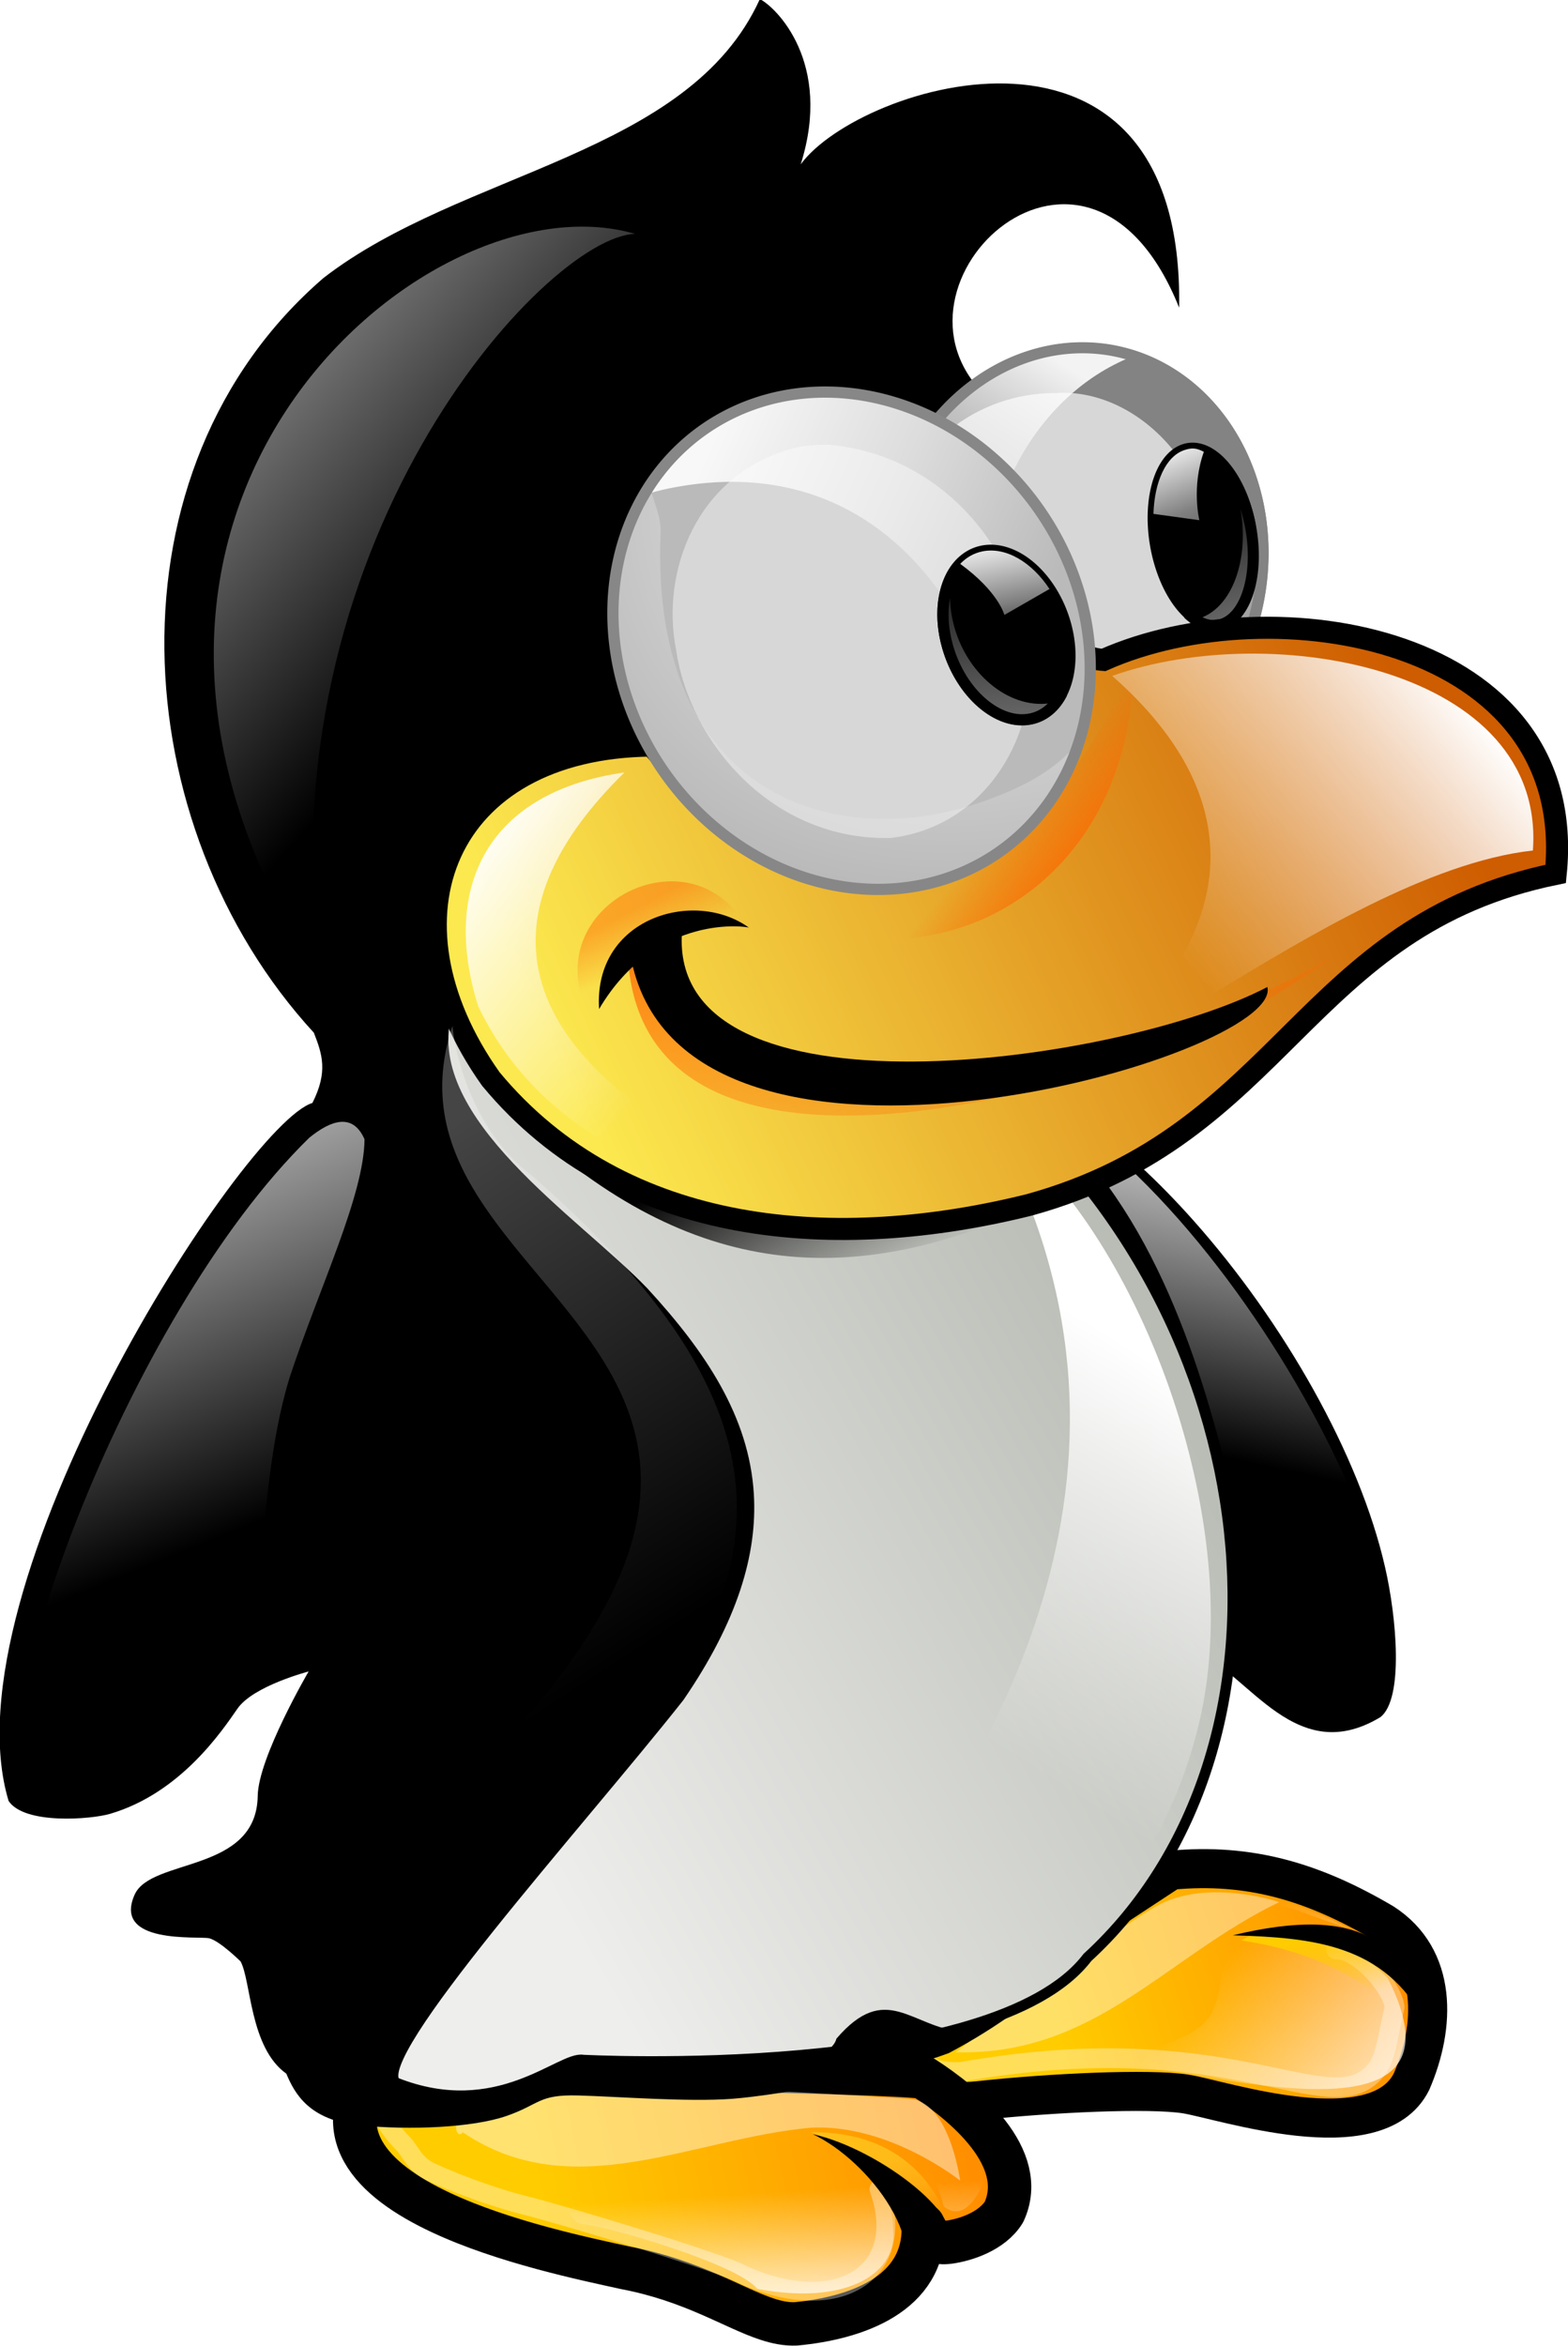 <?xml version="1.0" encoding="UTF-8" standalone="no"?>
<!-- Created with Inkscape (http://www.inkscape.org/) -->

<svg
   xmlns:dc="http://purl.org/dc/elements/1.1/"
   xmlns:cc="http://creativecommons.org/ns#"
   xmlns:rdf="http://www.w3.org/1999/02/22-rdf-syntax-ns#"
   xmlns:svg="http://www.w3.org/2000/svg"
   xmlns="http://www.w3.org/2000/svg"
   xmlns:xlink="http://www.w3.org/1999/xlink"
   xmlns:sodipodi="http://sodipodi.sourceforge.net/DTD/sodipodi-0.dtd"
   xmlns:inkscape="http://www.inkscape.org/namespaces/inkscape"
   width="627.756"
   height="939.076"
   id="svg3372"
   version="1.1"
   inkscape:version="0.47 r22583"
   sodipodi:docname="Tux 0.1 by mdh3ll.svg">
  <title
     id="title3083">Brazilian Tux 0.1</title>
  <defs
     id="defs3374">
    <linearGradient
       inkscape:collect="always"
       id="linearGradient3910">
      <stop
         style="stop-color:#3465a4;stop-opacity:1;"
         offset="0"
         id="stop3912" />
      <stop
         style="stop-color:#3465a4;stop-opacity:0;"
         offset="1"
         id="stop3914" />
    </linearGradient>
    <linearGradient
       inkscape:collect="always"
       id="linearGradient3902">
      <stop
         style="stop-color:#3465a4;stop-opacity:1;"
         offset="0"
         id="stop3904" />
      <stop
         style="stop-color:#3465a4;stop-opacity:0;"
         offset="1"
         id="stop3906" />
    </linearGradient>
    <linearGradient
       inkscape:collect="always"
       id="linearGradient3893">
      <stop
         style="stop-color:#eeeeec;stop-opacity:1"
         offset="0"
         id="stop3895" />
      <stop
         style="stop-color:#729fcf;stop-opacity:0.036"
         offset="1"
         id="stop3897" />
    </linearGradient>
    <linearGradient
       id="linearGradient3856">
      <stop
         style="stop-color:#fce94f;stop-opacity:1"
         offset="0"
         id="stop3858" />
      <stop
         id="stop3864"
         offset="0.5"
         style="stop-color:#f57900;stop-opacity:1" />
      <stop
         style="stop-color:#e16a00;stop-opacity:1;"
         offset="0.75"
         id="stop3866" />
      <stop
         style="stop-color:#834a00;stop-opacity:1"
         offset="1"
         id="stop3860" />
    </linearGradient>
    <linearGradient
       id="linearGradient3833">
      <stop
         style="stop-color:#729fcf;stop-opacity:1"
         offset="0"
         id="stop3835" />
      <stop
         id="stop3888"
         offset="0.178"
         style="stop-color:#81a8d2;stop-opacity:1;" />
      <stop
         id="stop3886"
         offset="0.294"
         style="stop-color:#91b2d6;stop-opacity:1;" />
      <stop
         id="stop3884"
         offset="0.539"
         style="stop-color:#729fcf;stop-opacity:1" />
      <stop
         style="stop-color:#ad7fa8;stop-opacity:1"
         offset="1"
         id="stop3837" />
    </linearGradient>
    <linearGradient
       inkscape:collect="always"
       id="linearGradient3822">
      <stop
         style="stop-color:#eeeeec;stop-opacity:1;"
         offset="0"
         id="stop3824" />
      <stop
         style="stop-color:#eeeeec;stop-opacity:0;"
         offset="1"
         id="stop3826" />
    </linearGradient>
    <linearGradient
       inkscape:collect="always"
       id="linearGradient3810">
      <stop
         style="stop-color:#8ae234;stop-opacity:1"
         offset="0"
         id="stop3812" />
      <stop
         style="stop-color:#4e9a06;stop-opacity:1"
         offset="1"
         id="stop3814" />
    </linearGradient>
    <linearGradient
       inkscape:collect="always"
       id="linearGradient5039">
      <stop
         style="stop-color:#000000;stop-opacity:1;"
         offset="0"
         id="stop5041" />
      <stop
         style="stop-color:#000000;stop-opacity:0;"
         offset="1"
         id="stop5043" />
    </linearGradient>
    <linearGradient
       id="linearGradient4937">
      <stop
         id="stop4939"
         offset="0"
         style="stop-color:#729fcf;stop-opacity:1" />
      <stop
         style="stop-color:#3465a4;stop-opacity:1"
         offset="0.781"
         id="stop4941" />
      <stop
         id="stop4943"
         offset="1"
         style="stop-color:#204a87;stop-opacity:1" />
    </linearGradient>
    <linearGradient
       id="linearGradient4907">
      <stop
         style="stop-color:#729fcf;stop-opacity:1"
         offset="0"
         id="stop4909" />
      <stop
         id="stop4911"
         offset="0.522"
         style="stop-color:#3465a4;stop-opacity:1" />
      <stop
         style="stop-color:#204a87;stop-opacity:1"
         offset="1"
         id="stop4913" />
    </linearGradient>
    <linearGradient
       inkscape:collect="always"
       id="linearGradient4829">
      <stop
         style="stop-color:#babdb6;stop-opacity:1"
         offset="0"
         id="stop4831" />
      <stop
         style="stop-color:#ffffff;stop-opacity:1"
         offset="1"
         id="stop4833" />
    </linearGradient>
    <linearGradient
       id="linearGradient4745"
       inkscape:collect="always">
      <stop
         id="stop4747"
         offset="0"
         style="stop-color:#eeeeec;stop-opacity:1" />
      <stop
         id="stop4749"
         offset="1"
         style="stop-color:#eeeeec;stop-opacity:0;" />
    </linearGradient>
    <linearGradient
       inkscape:collect="always"
       id="linearGradient4679">
      <stop
         style="stop-color:#ffffff;stop-opacity:1"
         offset="0"
         id="stop4681" />
      <stop
         style="stop-color:#eeeeec;stop-opacity:0;"
         offset="1"
         id="stop4683" />
    </linearGradient>
    <linearGradient
       id="linearGradient3669">
      <stop
         style="stop-color:#729fcf;stop-opacity:1"
         offset="0"
         id="stop3671" />
      <stop
         style="stop-color:#204a87;stop-opacity:1"
         offset="1"
         id="stop3673" />
    </linearGradient>
    <linearGradient
       inkscape:collect="always"
       id="linearGradient3758">
      <stop
         style="stop-color:#d3d7cf;stop-opacity:1"
         offset="0"
         id="stop3760" />
      <stop
         style="stop-color:#eeeeec;stop-opacity:1"
         offset="1"
         id="stop3762" />
    </linearGradient>
    <linearGradient
       inkscape:collect="always"
       id="linearGradient3624">
      <stop
         style="stop-color:#fce94f;stop-opacity:1"
         offset="0"
         id="stop3626" />
      <stop
         style="stop-color:#edd400;stop-opacity:1"
         offset="1"
         id="stop3628" />
    </linearGradient>
    <linearGradient
       inkscape:collect="always"
       id="linearGradient3616">
      <stop
         style="stop-color:#204a7a;stop-opacity:1;"
         offset="0"
         id="stop3618" />
      <stop
         style="stop-color:#204a7a;stop-opacity:0;"
         offset="1"
         id="stop3620" />
    </linearGradient>
    <inkscape:perspective
       sodipodi:type="inkscape:persp3d"
       inkscape:vp_x="0 : 32 : 1"
       inkscape:vp_y="0 : 1000 : 0"
       inkscape:vp_z="64 : 32 : 1"
       inkscape:persp3d-origin="32 : 21.333333 : 1"
       id="perspective3380" />
    <inkscape:perspective
       id="perspective3390"
       inkscape:persp3d-origin="0.5 : 0.33333333 : 1"
       inkscape:vp_z="1 : 0.5 : 1"
       inkscape:vp_y="0 : 1000 : 0"
       inkscape:vp_x="0 : 0.5 : 1"
       sodipodi:type="inkscape:persp3d" />
    <linearGradient
       id="linearGradient6703">
      <stop
         id="stop6705"
         offset="0"
         style="stop-color:#729fcf;stop-opacity:1" />
      <stop
         style="stop-color:#3465a4;stop-opacity:1"
         offset="0.558"
         id="stop2838" />
      <stop
         id="stop6707"
         offset="1"
         style="stop-color:#204a87;stop-opacity:1" />
    </linearGradient>
    <linearGradient
       id="linearGradient5048">
      <stop
         style="stop-color:black;stop-opacity:0;"
         offset="0"
         id="stop5050" />
      <stop
         id="stop5056"
         offset="0.5"
         style="stop-color:black;stop-opacity:1;" />
      <stop
         style="stop-color:black;stop-opacity:0;"
         offset="1"
         id="stop5052" />
    </linearGradient>
    <linearGradient
       inkscape:collect="always"
       id="linearGradient5060">
      <stop
         style="stop-color:black;stop-opacity:1;"
         offset="0"
         id="stop5062" />
      <stop
         style="stop-color:black;stop-opacity:0;"
         offset="1"
         id="stop5064" />
    </linearGradient>
    <radialGradient
       inkscape:collect="always"
       xlink:href="#linearGradient5060"
       id="radialGradient6635"
       gradientUnits="userSpaceOnUse"
       gradientTransform="matrix(-2.774,0,0,1.97,112.762,-872.885)"
       cx="605.714"
       cy="486.648"
       fx="605.714"
       fy="486.648"
       r="117.143" />
    <linearGradient
       inkscape:collect="always"
       xlink:href="#linearGradient3616"
       id="linearGradient3622"
       x1="-61.419"
       y1="-5.221"
       x2="-12.946"
       y2="42.864"
       gradientUnits="userSpaceOnUse" />
    <radialGradient
       inkscape:collect="always"
       xlink:href="#linearGradient3624"
       id="radialGradient3630"
       cx="-53.029"
       cy="12.469"
       fx="-53.029"
       fy="12.469"
       r="25.33"
       gradientTransform="matrix(1.367,0.194,-0.144,1.015,21.246,9.898)"
       gradientUnits="userSpaceOnUse" />
    <inkscape:perspective
       id="perspective3264"
       inkscape:persp3d-origin="0.5 : 0.33333333 : 1"
       inkscape:vp_z="1 : 0.5 : 1"
       inkscape:vp_y="0 : 1000 : 0"
       inkscape:vp_x="0 : 0.5 : 1"
       sodipodi:type="inkscape:persp3d" />
    <linearGradient
       inkscape:collect="always"
       xlink:href="#linearGradient3669"
       id="linearGradient3675"
       x1="30.259"
       y1="28.254"
       x2="30.165"
       y2="21.34"
       gradientUnits="userSpaceOnUse" />
    <radialGradient
       inkscape:collect="always"
       xlink:href="#linearGradient6703"
       id="radialGradient3779"
       gradientUnits="userSpaceOnUse"
       gradientTransform="matrix(1.168,2.685,-3.732,1.624,109.63,-44.994)"
       cx="14.577"
       cy="8.128"
       fx="14.577"
       fy="8.128"
       r="23.876" />
    <linearGradient
       inkscape:collect="always"
       xlink:href="#linearGradient3669"
       id="linearGradient3781"
       gradientUnits="userSpaceOnUse"
       x1="30.259"
       y1="28.254"
       x2="30.165"
       y2="21.34"
       gradientTransform="translate(69.977,0)" />
    <linearGradient
       inkscape:collect="always"
       xlink:href="#linearGradient5048"
       id="linearGradient3889"
       gradientUnits="userSpaceOnUse"
       gradientTransform="matrix(2.774,0,0,1.97,-1892.179,-872.885)"
       x1="302.857"
       y1="366.648"
       x2="302.857"
       y2="609.505" />
    <radialGradient
       inkscape:collect="always"
       xlink:href="#linearGradient5060"
       id="radialGradient3891"
       gradientUnits="userSpaceOnUse"
       gradientTransform="matrix(2.774,0,0,1.97,-1891.633,-872.885)"
       cx="605.714"
       cy="486.648"
       fx="605.714"
       fy="486.648"
       r="117.143" />
    <radialGradient
       inkscape:collect="always"
       xlink:href="#linearGradient5060"
       id="radialGradient3893"
       gradientUnits="userSpaceOnUse"
       gradientTransform="matrix(-2.774,0,0,1.97,112.762,-872.885)"
       cx="605.714"
       cy="486.648"
       fx="605.714"
       fy="486.648"
       r="117.143" />
    <linearGradient
       inkscape:collect="always"
       xlink:href="#linearGradient3758"
       id="linearGradient3895"
       gradientUnits="userSpaceOnUse"
       gradientTransform="matrix(0.929,0,0,0.929,219.365,1.171)"
       x1="16.276"
       y1="0.321"
       x2="16.098"
       y2="12.024" />
    <radialGradient
       inkscape:collect="always"
       xlink:href="#linearGradient6703"
       id="radialGradient3901"
       gradientUnits="userSpaceOnUse"
       gradientTransform="matrix(2.659,-0.018,0.013,1.865,202.339,4.42)"
       cx="17.696"
       cy="6.629"
       fx="17.696"
       fy="6.629"
       r="23.876" />
    <linearGradient
       inkscape:collect="always"
       xlink:href="#linearGradient3669"
       id="linearGradient4632"
       gradientUnits="userSpaceOnUse"
       x1="29.571"
       y1="27.379"
       x2="29.614"
       y2="21.15"
       gradientTransform="matrix(0.908,0,0,0.908,220.069,-0.161)" />
    <linearGradient
       inkscape:collect="always"
       xlink:href="#linearGradient4679"
       id="linearGradient4685"
       x1="29.691"
       y1="6.322"
       x2="29.581"
       y2="14.454"
       gradientUnits="userSpaceOnUse"
       gradientTransform="matrix(0.908,0,0,0.908,219.577,-1.125)" />
    <radialGradient
       inkscape:collect="always"
       xlink:href="#linearGradient6703"
       id="radialGradient4785"
       gradientUnits="userSpaceOnUse"
       gradientTransform="matrix(2.928,-0.02,0.014,2.053,48.022,6.674)"
       cx="17.696"
       cy="6.629"
       fx="17.696"
       fy="6.629"
       r="23.876" />
    <linearGradient
       inkscape:collect="always"
       xlink:href="#linearGradient3669"
       id="linearGradient4825"
       gradientUnits="userSpaceOnUse"
       gradientTransform="translate(7.697,9.63)"
       x1="29.446"
       y1="29.379"
       x2="29.614"
       y2="18.65" />
    <linearGradient
       inkscape:collect="always"
       xlink:href="#linearGradient5039"
       id="linearGradient5045"
       x1="-137.412"
       y1="-91.23"
       x2="-78.412"
       y2="-91.23"
       gradientUnits="userSpaceOnUse" />
    <linearGradient
       inkscape:collect="always"
       xlink:href="#linearGradient4829"
       id="linearGradient5149"
       gradientUnits="userSpaceOnUse"
       gradientTransform="matrix(0.986,-6.1863358e-4,-6.1863358e-4,-0.986,1.375,109.34)"
       x1="28.902"
       y1="6.318"
       x2="28.869"
       y2="17.213" />
    <linearGradient
       inkscape:collect="always"
       xlink:href="#linearGradient4745"
       id="linearGradient5151"
       gradientUnits="userSpaceOnUse"
       gradientTransform="matrix(0.986,-6.1863358e-4,-6.1863358e-4,-0.986,1.486,108.187)"
       x1="29.566"
       y1="3.335"
       x2="29.581"
       y2="12.641" />
    <linearGradient
       inkscape:collect="always"
       xlink:href="#linearGradient3669"
       id="linearGradient5155"
       gradientUnits="userSpaceOnUse"
       gradientTransform="matrix(0.986,0,0,0.986,1.592,-107.734)"
       x1="29.446"
       y1="29.379"
       x2="29.614"
       y2="18.65" />
    <radialGradient
       inkscape:collect="always"
       xlink:href="#linearGradient3810"
       id="radialGradient3816"
       cx="78.265"
       cy="-48.661"
       fx="78.265"
       fy="-48.661"
       r="24.713"
       gradientTransform="matrix(-1,-0.018,0.012,-0.653,154.91,-73.689)"
       gradientUnits="userSpaceOnUse" />
    <linearGradient
       inkscape:collect="always"
       xlink:href="#linearGradient3822"
       id="linearGradient3828"
       x1="71.604"
       y1="-47.19"
       x2="72.174"
       y2="-35.701"
       gradientUnits="userSpaceOnUse" />
    <linearGradient
       inkscape:collect="always"
       xlink:href="#linearGradient3822"
       id="linearGradient3831"
       gradientUnits="userSpaceOnUse"
       x1="71.635"
       y1="-46.983"
       x2="72.174"
       y2="-35.701" />
    <linearGradient
       inkscape:collect="always"
       xlink:href="#linearGradient3833"
       id="linearGradient3839"
       x1="71.463"
       y1="-78.342"
       x2="70.494"
       y2="-39.514"
       gradientUnits="userSpaceOnUse" />
    <radialGradient
       inkscape:collect="always"
       xlink:href="#linearGradient3856"
       id="radialGradient3862"
       cx="73.143"
       cy="-55.683"
       fx="73.143"
       fy="-55.683"
       r="9.63"
       gradientUnits="userSpaceOnUse"
       gradientTransform="matrix(-0.393,1.339,-1.716,-0.503,6.231,-185.196)" />
    <linearGradient
       inkscape:collect="always"
       xlink:href="#linearGradient3893"
       id="linearGradient3900"
       x1="60.262"
       y1="-51.861"
       x2="80.891"
       y2="-52.453"
       gradientUnits="userSpaceOnUse" />
    <linearGradient
       inkscape:collect="always"
       xlink:href="#linearGradient3902"
       id="linearGradient3908"
       x1="57.25"
       y1="-51.861"
       x2="63.361"
       y2="-51.268"
       gradientUnits="userSpaceOnUse" />
    <linearGradient
       inkscape:collect="always"
       xlink:href="#linearGradient3910"
       id="linearGradient3916"
       x1="69.122"
       y1="-54.419"
       x2="95.971"
       y2="-54.419"
       gradientUnits="userSpaceOnUse" />
    <linearGradient
       inkscape:collect="always"
       xlink:href="#linearGradient3833"
       id="linearGradient3962"
       gradientUnits="userSpaceOnUse"
       x1="69.996"
       y1="-82.323"
       x2="70.494"
       y2="-39.514" />
    <inkscape:perspective
       id="perspective3429"
       inkscape:persp3d-origin="0.5 : 0.33333333 : 1"
       inkscape:vp_z="1 : 0.5 : 1"
       inkscape:vp_y="0 : 1000 : 0"
       inkscape:vp_x="0 : 0.5 : 1"
       sodipodi:type="inkscape:persp3d" />
    <linearGradient
       inkscape:collect="always"
       id="linearGradient5121">
      <stop
         style="stop-color:#ffffff;stop-opacity:1;"
         offset="0"
         id="stop5123" />
      <stop
         style="stop-color:#ffffff;stop-opacity:0;"
         offset="1"
         id="stop5125" />
    </linearGradient>
    <linearGradient
       inkscape:collect="always"
       id="linearGradient3950">
      <stop
         style="stop-color:#ffcc00;stop-opacity:1;"
         offset="0"
         id="stop3952" />
      <stop
         style="stop-color:#ffcc00;stop-opacity:0;"
         offset="1"
         id="stop3954" />
    </linearGradient>
    <linearGradient
       inkscape:collect="always"
       id="linearGradient3940">
      <stop
         style="stop-color:#ffd42a;stop-opacity:1"
         offset="0"
         id="stop3942" />
      <stop
         style="stop-color:#fce94f;stop-opacity:0;"
         offset="1"
         id="stop3944" />
    </linearGradient>
    <linearGradient
       inkscape:collect="always"
       id="linearGradient4204">
      <stop
         style="stop-color:#ff6600;stop-opacity:1;"
         offset="0"
         id="stop4206" />
      <stop
         style="stop-color:#ff6600;stop-opacity:0;"
         offset="1"
         id="stop4208" />
    </linearGradient>
    <linearGradient
       inkscape:collect="always"
       id="linearGradient4163">
      <stop
         style="stop-color:#ffffff;stop-opacity:1;"
         offset="0"
         id="stop4165" />
      <stop
         style="stop-color:#ffffff;stop-opacity:0;"
         offset="1"
         id="stop4167" />
    </linearGradient>
    <linearGradient
       id="linearGradient10031">
      <stop
         id="stop10033"
         style="stop-color: rgb(255, 255, 255); stop-opacity: 0.902;"
         offset="0" />
      <stop
         id="stop10370"
         style="stop-color: rgb(255, 255, 255); stop-opacity: 0.502;"
         offset="0.5" />
      <stop
         id="stop10035"
         style="stop-color: rgb(255, 255, 255); stop-opacity: 0;"
         offset="1" />
    </linearGradient>
    <linearGradient
       id="linearGradient11532">
      <stop
         id="stop11534"
         style="stop-color: rgb(255, 255, 255); stop-opacity: 0.902;"
         offset="0" />
      <stop
         id="stop11536"
         style="stop-color: rgb(255, 255, 255); stop-opacity: 0.502;"
         offset="0.176" />
      <stop
         id="stop11538"
         style="stop-color: rgb(255, 255, 255); stop-opacity: 0;"
         offset="1" />
    </linearGradient>
    <linearGradient
       id="linearGradient11121">
      <stop
         id="stop11123"
         style="stop-color: rgb(255, 255, 255); stop-opacity: 0.902;"
         offset="0" />
      <stop
         id="stop11125"
         style="stop-color: rgb(255, 255, 255); stop-opacity: 0.502;"
         offset="0.453" />
      <stop
         id="stop11127"
         style="stop-color: rgb(255, 255, 255); stop-opacity: 0;"
         offset="1" />
    </linearGradient>
    <linearGradient
       id="linearGradient3469">
      <stop
         id="stop3471"
         style="stop-color: rgb(255, 255, 255); stop-opacity: 0.902;"
         offset="0" />
      <stop
         id="stop3473"
         style="stop-color: rgb(255, 255, 255); stop-opacity: 0.502;"
         offset="0.5" />
      <stop
         id="stop3475"
         style="stop-color: rgb(255, 255, 255); stop-opacity: 0;"
         offset="1" />
    </linearGradient>
    <filter
       x="-0.169"
       y="-0.125"
       width="1.339"
       height="1.251"
       color-interpolation-filters="sRGB"
       id="filter11182">
      <feGaussianBlur
         id="feGaussianBlur11184"
         stdDeviation="4.032" />
    </filter>
    <linearGradient
       inkscape:collect="always"
       id="linearGradient4027">
      <stop
         style="stop-color:#ffffff;stop-opacity:1;"
         offset="0"
         id="stop4029" />
      <stop
         style="stop-color:#ffffff;stop-opacity:0;"
         offset="1"
         id="stop4031" />
    </linearGradient>
    <linearGradient
       inkscape:collect="always"
       id="linearGradient4257">
      <stop
         style="stop-color:#ff6600;stop-opacity:1;"
         offset="0"
         id="stop4259" />
      <stop
         style="stop-color:#ff6600;stop-opacity:0;"
         offset="1"
         id="stop4261" />
    </linearGradient>
    <linearGradient
       inkscape:collect="always"
       id="linearGradient4239">
      <stop
         style="stop-color:#ff6600;stop-opacity:1;"
         offset="0"
         id="stop4241" />
      <stop
         style="stop-color:#ff6600;stop-opacity:0;"
         offset="1"
         id="stop4243" />
    </linearGradient>
    <linearGradient
       inkscape:collect="always"
       id="linearGradient4171">
      <stop
         style="stop-color:#fce94f;stop-opacity:1"
         offset="0"
         id="stop4173" />
      <stop
         style="stop-color:#ce5c00;stop-opacity:1"
         offset="1"
         id="stop4175" />
    </linearGradient>
    <linearGradient
       id="linearGradient11633">
      <stop
         id="stop11635"
         style="stop-color: rgb(255, 255, 255); stop-opacity: 0.902;"
         offset="0" />
      <stop
         id="stop11637"
         style="stop-color: rgb(255, 255, 255); stop-opacity: 0.502;"
         offset="0.309" />
      <stop
         id="stop11639"
         style="stop-color: rgb(255, 255, 255); stop-opacity: 0;"
         offset="1" />
    </linearGradient>
    <linearGradient
       id="linearGradient11524">
      <stop
         id="stop11526"
         style="stop-color: rgb(255, 255, 255); stop-opacity: 0.902;"
         offset="0" />
      <stop
         id="stop11528"
         style="stop-color: rgb(255, 255, 255); stop-opacity: 0.502;"
         offset="0.232" />
      <stop
         id="stop11530"
         style="stop-color: rgb(255, 255, 255); stop-opacity: 0;"
         offset="1" />
    </linearGradient>
    <linearGradient
       id="linearGradient11360">
      <stop
         id="stop11362"
         style="stop-color: rgb(255, 255, 255); stop-opacity: 0.902;"
         offset="0" />
      <stop
         id="stop11364"
         style="stop-color: rgb(255, 255, 255); stop-opacity: 0.502;"
         offset="0.315" />
      <stop
         id="stop11366"
         style="stop-color: rgb(255, 255, 255); stop-opacity: 0;"
         offset="1" />
    </linearGradient>
    <filter
       x="-0.186"
       y="-0.2"
       width="1.372"
       height="1.4"
       color-interpolation-filters="sRGB"
       id="filter11252">
      <feGaussianBlur
         id="feGaussianBlur11254"
         stdDeviation="5.275" />
    </filter>
    <linearGradient
       id="linearGradient11291">
      <stop
         id="stop11293"
         style="stop-color: rgb(255, 255, 255); stop-opacity: 0.902;"
         offset="0" />
      <stop
         id="stop11295"
         style="stop-color: rgb(255, 255, 255); stop-opacity: 0.502;"
         offset="0.328" />
      <stop
         id="stop11297"
         style="stop-color: rgb(255, 255, 255); stop-opacity: 0;"
         offset="1" />
    </linearGradient>
    <linearGradient
       inkscape:collect="always"
       id="linearGradient4207">
      <stop
         style="stop-color:#ffffff;stop-opacity:1;"
         offset="0"
         id="stop4209" />
      <stop
         style="stop-color:#ffffff;stop-opacity:0;"
         offset="1"
         id="stop4211" />
    </linearGradient>
    <linearGradient
       inkscape:collect="always"
       id="linearGradient4181">
      <stop
         style="stop-color:#ffffff;stop-opacity:1;"
         offset="0"
         id="stop4183" />
      <stop
         style="stop-color:#ffffff;stop-opacity:0;"
         offset="1"
         id="stop4185" />
    </linearGradient>
    <linearGradient
       inkscape:collect="always"
       id="linearGradient4065">
      <stop
         style="stop-color:#ffffff;stop-opacity:1;"
         offset="0"
         id="stop4067" />
      <stop
         style="stop-color:#ffffff;stop-opacity:0;"
         offset="1"
         id="stop4069" />
    </linearGradient>
    <linearGradient
       inkscape:collect="always"
       id="linearGradient4055">
      <stop
         style="stop-color:#ffffff;stop-opacity:1;"
         offset="0"
         id="stop4057" />
      <stop
         style="stop-color:#ffffff;stop-opacity:0;"
         offset="1"
         id="stop4059" />
    </linearGradient>
    <linearGradient
       inkscape:collect="always"
       id="linearGradient4194">
      <stop
         style="stop-color:#000000;stop-opacity:1;"
         offset="0"
         id="stop4196" />
      <stop
         style="stop-color:#000000;stop-opacity:0;"
         offset="1"
         id="stop4198" />
    </linearGradient>
    <linearGradient
       id="linearGradient4914"
       inkscape:collect="always">
      <stop
         id="stop4916"
         offset="0"
         style="stop-color:#babdb6;stop-opacity:1" />
      <stop
         id="stop4918"
         offset="1"
         style="stop-color:#eeeeec;stop-opacity:1" />
    </linearGradient>
    <linearGradient
       inkscape:collect="always"
       id="linearGradient5130">
      <stop
         style="stop-color:#ffffff;stop-opacity:0.755"
         offset="0"
         id="stop5132" />
      <stop
         style="stop-color:#ffffff;stop-opacity:0;"
         offset="1"
         id="stop5134" />
    </linearGradient>
    <linearGradient
       inkscape:collect="always"
       id="linearGradient4217">
      <stop
         style="stop-color:#ffffff;stop-opacity:1;"
         offset="0"
         id="stop4219" />
      <stop
         style="stop-color:#ffffff;stop-opacity:0;"
         offset="1"
         id="stop4221" />
    </linearGradient>
    <linearGradient
       inkscape:collect="always"
       id="linearGradient4189">
      <stop
         style="stop-color:#ffcc00;stop-opacity:1;"
         offset="0"
         id="stop4191" />
      <stop
         style="stop-color:#ff6600;stop-opacity:1"
         offset="1"
         id="stop4193" />
    </linearGradient>
    <linearGradient
       inkscape:collect="always"
       xlink:href="#linearGradient4197"
       id="linearGradient4874"
       gradientUnits="userSpaceOnUse"
       gradientTransform="matrix(0.154,0,0,0.154,-3.663,-7.155)"
       x1="280.947"
       y1="400.983"
       x2="379.417"
       y2="374.576" />
    <linearGradient
       inkscape:collect="always"
       id="linearGradient4197">
      <stop
         style="stop-color:#ffcc00;stop-opacity:1;"
         offset="0"
         id="stop4199" />
      <stop
         style="stop-color:#ff6600;stop-opacity:1"
         offset="1"
         id="stop4201" />
    </linearGradient>
    <linearGradient
       inkscape:collect="always"
       xlink:href="#linearGradient4197"
       id="linearGradient3860"
       gradientUnits="userSpaceOnUse"
       gradientTransform="matrix(1.713,0,0,1.713,-668.49,-1024.036)"
       x1="280.947"
       y1="400.983"
       x2="379.417"
       y2="374.576" />
    <linearGradient
       inkscape:collect="always"
       xlink:href="#linearGradient4189"
       id="linearGradient3862"
       gradientUnits="userSpaceOnUse"
       gradientTransform="matrix(1.629,0,0,1.629,-620.901,-984.252)"
       x1="169.918"
       y1="427.66"
       x2="301.238"
       y2="404.77" />
    <linearGradient
       inkscape:collect="always"
       xlink:href="#linearGradient4217"
       id="linearGradient3864"
       gradientUnits="userSpaceOnUse"
       gradientTransform="matrix(1.629,0,0,1.629,-620.901,-984.252)"
       x1="204.319"
       y1="460.697"
       x2="203.902"
       y2="434.019" />
    <linearGradient
       inkscape:collect="always"
       xlink:href="#linearGradient5130"
       id="linearGradient3866"
       gradientUnits="userSpaceOnUse"
       gradientTransform="matrix(10.53,1.684,-1.684,10.53,-581.632,-950.91)"
       x1="13.238"
       y1="5.205"
       x2="25.662"
       y2="14.017" />
    <linearGradient
       inkscape:collect="always"
       xlink:href="#linearGradient4914"
       id="linearGradient3868"
       gradientUnits="userSpaceOnUse"
       gradientTransform="matrix(1.436,0,0,1.436,-591.75,-940.014)"
       x1="316.349"
       y1="299.436"
       x2="167.919"
       y2="375.959" />
    <linearGradient
       inkscape:collect="always"
       xlink:href="#linearGradient4194"
       id="linearGradient3870"
       gradientUnits="userSpaceOnUse"
       gradientTransform="matrix(11.141,0,0,11.141,-627.686,-944.324)"
       x1="34.87"
       y1="29.576"
       x2="37.603"
       y2="34.495" />
    <linearGradient
       inkscape:collect="always"
       xlink:href="#linearGradient4055"
       id="linearGradient3872"
       gradientUnits="userSpaceOnUse"
       gradientTransform="matrix(1.501,0,0,1.501,-615.055,-933.02)"
       x1="312.496"
       y1="271.293"
       x2="264.803"
       y2="339.147" />
    <linearGradient
       inkscape:collect="always"
       xlink:href="#linearGradient4065"
       id="linearGradient3874"
       gradientUnits="userSpaceOnUse"
       gradientTransform="matrix(1.665,0,0,1.665,-648.737,-986.628)"
       x1="84.178"
       y1="210.553"
       x2="118.135"
       y2="306.101" />
    <linearGradient
       inkscape:collect="always"
       xlink:href="#linearGradient4181"
       id="linearGradient3876"
       gradientUnits="userSpaceOnUse"
       gradientTransform="matrix(1.571,0,0,1.571,-645.954,-955.243)"
       x1="345.377"
       y1="221.186"
       x2="327.076"
       y2="291.654" />
    <linearGradient
       inkscape:collect="always"
       xlink:href="#linearGradient4207"
       id="linearGradient3878"
       gradientUnits="userSpaceOnUse"
       gradientTransform="matrix(1.713,0,0,1.713,-668.49,-1024.036)"
       x1="355.81"
       y1="426.149"
       x2="319.165"
       y2="392.59" />
    <radialGradient
       inkscape:collect="always"
       xlink:href="#linearGradient11291"
       id="radialGradient3880"
       gradientUnits="userSpaceOnUse"
       gradientTransform="matrix(2.644,-0.823,-0.551,-2.932,-749.169,-440.635)"
       cx="232.906"
       cy="51.546"
       fx="232.906"
       fy="51.546"
       r="36.125" />
    <linearGradient
       inkscape:collect="always"
       xlink:href="#linearGradient11360"
       id="linearGradient3882"
       gradientUnits="userSpaceOnUse"
       gradientTransform="matrix(-1.496,0.434,0.313,1.807,151.531,-1087.708)"
       x1="223.031"
       y1="91.016"
       x2="258.875"
       y2="130.016" />
    <linearGradient
       inkscape:collect="always"
       xlink:href="#linearGradient11524"
       id="linearGradient3884"
       gradientUnits="userSpaceOnUse"
       gradientTransform="matrix(-1.496,0.434,0.313,1.807,151.531,-1087.708)"
       x1="204.438"
       y1="154.975"
       x2="204.438"
       y2="109.719" />
    <linearGradient
       inkscape:collect="always"
       xlink:href="#linearGradient11633"
       id="linearGradient3886"
       gradientUnits="userSpaceOnUse"
       gradientTransform="matrix(-1.496,0.434,0.313,1.807,151.531,-1087.708)"
       x1="208.344"
       y1="108.344"
       x2="207.062"
       y2="140.172" />
    <linearGradient
       inkscape:collect="always"
       xlink:href="#linearGradient4171"
       id="linearGradient3888"
       gradientUnits="userSpaceOnUse"
       gradientTransform="matrix(1.922,0.226,-0.272,1.889,-662.959,-1064.927)"
       x1="211.576"
       y1="216.771"
       x2="337.308"
       y2="144.048" />
    <linearGradient
       inkscape:collect="always"
       xlink:href="#linearGradient4239"
       id="linearGradient3890"
       gradientUnits="userSpaceOnUse"
       gradientTransform="matrix(1.941,-0.072,0.031,1.902,-723.97,-1001.105)"
       x1="216.76"
       y1="182.447"
       x2="220.014"
       y2="189.89" />
    <linearGradient
       inkscape:collect="always"
       xlink:href="#linearGradient4257"
       id="linearGradient3892"
       gradientUnits="userSpaceOnUse"
       gradientTransform="matrix(1.922,0.226,-0.272,1.889,-662.959,-1064.927)"
       x1="286.734"
       y1="175.116"
       x2="272.956"
       y2="165.413" />
    <linearGradient
       inkscape:collect="always"
       xlink:href="#linearGradient4027"
       id="linearGradient3894"
       gradientUnits="userSpaceOnUse"
       gradientTransform="matrix(1.921,0.232,-0.279,1.977,-662.461,-1085.876)"
       x1="342.913"
       y1="140.967"
       x2="300.998"
       y2="183.566" />
    <linearGradient
       inkscape:collect="always"
       xlink:href="#linearGradient10031"
       id="linearGradient3896"
       gradientUnits="userSpaceOnUse"
       gradientTransform="matrix(1.823,-0.288,0.372,1.547,-554.807,-885.984)"
       x1="128.406"
       y1="94.969"
       x2="179.781"
       y2="130.469" />
    <radialGradient
       inkscape:collect="always"
       xlink:href="#linearGradient11121"
       id="radialGradient3898"
       gradientUnits="userSpaceOnUse"
       gradientTransform="matrix(-2.29,3.251,-3.347,-1.718,499.531,-952.901)"
       cx="113.134"
       cy="125.417"
       fx="113.134"
       fy="125.417"
       r="35.125" />
    <linearGradient
       inkscape:collect="always"
       xlink:href="#linearGradient11532"
       id="linearGradient3901"
       gradientUnits="userSpaceOnUse"
       gradientTransform="matrix(1.823,-0.288,0.372,1.547,-554.807,-885.984)"
       x1="173.562"
       y1="158.781"
       x2="183.062"
       y2="99.135" />
    <linearGradient
       inkscape:collect="always"
       xlink:href="#linearGradient10031"
       id="linearGradient3903"
       gradientUnits="userSpaceOnUse"
       gradientTransform="matrix(1.823,-0.288,0.372,1.547,-554.807,-885.984)"
       x1="183.188"
       y1="105.875"
       x2="183.188"
       y2="127.13" />
    <linearGradient
       inkscape:collect="always"
       xlink:href="#linearGradient4163"
       id="linearGradient3905"
       gradientUnits="userSpaceOnUse"
       gradientTransform="matrix(1.922,0.226,-0.272,1.889,-660.977,-1068.839)"
       x1="193.284"
       y1="168.276"
       x2="233.074"
       y2="194.003" />
    <linearGradient
       inkscape:collect="always"
       xlink:href="#linearGradient4204"
       id="linearGradient3907"
       gradientUnits="userSpaceOnUse"
       gradientTransform="matrix(11.141,0,0,11.141,-627.686,-944.324)"
       x1="32.865"
       y1="21.733"
       x2="35.467"
       y2="34.467" />
    <linearGradient
       inkscape:collect="always"
       xlink:href="#linearGradient3940"
       id="linearGradient3909"
       gradientUnits="userSpaceOnUse"
       gradientTransform="matrix(11.461,0,0,11.461,-604.649,-963.855)"
       x1="32.16"
       y1="59.05"
       x2="32.448"
       y2="60.779" />
    <linearGradient
       inkscape:collect="always"
       xlink:href="#linearGradient3950"
       id="linearGradient3911"
       gradientUnits="userSpaceOnUse"
       gradientTransform="matrix(12.048,0,0,12.048,-651.406,-1002.835)"
       x1="46.409"
       y1="54.17"
       x2="46.723"
       y2="55.846" />
    <linearGradient
       inkscape:collect="always"
       xlink:href="#linearGradient5121"
       id="linearGradient3913"
       gradientUnits="userSpaceOnUse"
       gradientTransform="matrix(10.663,0,0,10.663,-599.638,-917.199)"
       x1="22.879"
       y1="29.247"
       x2="30.695"
       y2="42.575" />
  </defs>
  <sodipodi:namedview
     id="base"
     pagecolor="#ffffff"
     bordercolor="#666666"
     borderopacity="1.0"
     inkscape:pageopacity="0.0"
     inkscape:pageshadow="2"
     inkscape:zoom="0.49303765"
     inkscape:cx="313.87793"
     inkscape:cy="469.53818"
     inkscape:current-layer="g3812"
     showgrid="false"
     inkscape:document-units="px"
     inkscape:grid-bbox="true"
     inkscape:snap-global="false"
     inkscape:window-width="1024"
     inkscape:window-height="701"
     inkscape:window-x="0"
     inkscape:window-y="25"
     inkscape:window-maximized="1"
     showguides="true"
     inkscape:guide-bbox="true"
     inkscape:snap-bbox="false">
    <inkscape:grid
       type="xygrid"
       id="grid3425"
       empspacing="5"
       visible="true"
       enabled="true"
       snapvisiblegridlinesonly="true" />
  </sodipodi:namedview>
  <g
     id="layer1"
     inkscape:label="Layer 1"
     inkscape:groupmode="layer"
     style="display:inline"
     transform="translate(870.191,1316.312)">
    <g
       id="g3812"
       transform="matrix(1.312,-0.058,0.058,1.312,-188.082,-90.53)">
      <path
         style="fill:url(#linearGradient3860);fill-opacity:1;stroke:#000000;stroke-width:11.909;stroke-linecap:round;stroke-linejoin:round;stroke-miterlimit:4;stroke-opacity:1;stroke-dasharray:none"
         d="m -234.221,-317.788 c 0,0 3.634,16.715 26.163,15.262 22.529,-1.453 52.326,-1.453 63.227,0.726 10.901,2.18 57.413,20.349 69.041,-0.726 8.074,-16.644 9.628,-37.257 -6.541,-48.692 -20.375,-13.237 -39.636,-20.151 -63.954,-18.896 l -87.936,52.326 z"
         id="path2890"
         sodipodi:nodetypes="csscccc" />
      <path
         sodipodi:nodetypes="ccsc"
         style="opacity:0.399;fill:#ffffff;stroke:none"
         d="m -214.315,-317.578 c 42.651,2.932 65.294,-26.281 100.648,-41.378 0,0 -21.435,-8.384 -37.288,-0.508 -15.523,7.712 -62.948,41.886 -63.36,41.886 z"
         id="path5025" />
      <path
         sodipodi:nodetypes="ccscc"
         id="path4106"
         d="m -222.082,-313.6 c 0,0 2.002,2.092 9.245,2.092 84.077,-11.214 111.088,20.976 126.074,5.386 3.419,-3.557 4.12,-9.693 6.822,-19.307 -0.579,-6.585 -10.446,-18.348 -17.031,-18.348"
         style="opacity:0.35;fill:none;stroke:#ffffff;stroke-width:6.024;stroke-linecap:round;stroke-linejoin:round;stroke-miterlimit:4;stroke-opacity:1;stroke-dasharray:none" />
      <path
         style="fill:url(#linearGradient3862);fill-opacity:1;stroke:#000000;stroke-width:13.232;stroke-linecap:round;stroke-linejoin:round;stroke-miterlimit:4;stroke-opacity:1;stroke-dasharray:none"
         d="m -390.294,-322.064 c -17.38,20.317 -3.584,35.52 17.121,46.358 18.878,9.881 43.501,16.133 55.473,19.323 20.252,4.796 32.287,13.701 42.44,17.53 3.018,1.138 5.87,1.828 8.721,1.828 18.022,-0.904 39.91,-7.121 40.099,-28.346 0,0 0,6.222 7.605,5.531 4.979,-0.453 13.217,-2.683 17.149,-8.437 8.398,-16.245 -10.659,-33.562 -22.68,-42.033 -3.457,-2.074 -166.62,-11.753 -165.929,-11.753 z"
         id="path2882"
         sodipodi:nodetypes="cscsccsccc" />
      <path
         sodipodi:nodetypes="cccssc"
         id="path5109"
         d="m -365.448,-299.867 c 32.456,24.154 69.56,4.943 106.325,3.297 23.902,0 44.508,18.133 44.508,18.133 0,0 -2.113,-24.299 -14.218,-25.551 -11.951,-1.236 -123.427,-14.012 -132.493,-6.594 -9.066,7.418 -5.77,13.188 -4.121,10.715 z"
         style="opacity:0.437;fill:#ffffff;stroke:none" />
      <path
         style="fill:url(#linearGradient3864);fill-opacity:1;stroke:none"
         d="m -223.332,-306.536 c 8.721,6.867 19.662,16.37 14.981,30.675 -3.906,6.858 -7.864,8.342 -11.656,5.062 -2.203,-16.09 -24.031,-30.994 -38.554,-30.846 -4.897,2.131 -2.494,5.558 1.419,6.581 17.493,6.766 21.7,19.142 21.499,31.846 -0.199,12.356 -15.479,21.318 -42.232,14.995 -5.547,-7.879 -46.072,-21.503 -52.047,-21.962 -5.975,-0.46 -8.463,-17.33 -4.327,-18.249 4.137,-0.919 16.087,-1.379 19.305,-3.677 3.218,-2.298 5.056,-9.193 15.628,-7.814 10.572,1.379 27.578,-7.354 30.796,-7.814 3.218,-0.459 46.566,1.665 45.188,1.205 l -6e-4,-2.9e-4 z"
         id="path4215"
         sodipodi:nodetypes="cccccscssssscc" />
      <path
         style="fill:#000000;stroke:none"
         d="m -194.082,-616.676 c 20.566,5.39 43.415,24.34 63.552,49.124 25.895,31.872 47.306,73.392 53.612,108.133 2.8,15.247 3.962,40.221 -3.46,45.507 -11.437,6.222 -20.327,4.303 -28.037,-0.516 -9.321,-5.827 -16.918,-15.894 -25.205,-20.943 -2.948,-4.213 -13.81,-10.904 -21.49,-10.84 -7.68,0.074 -16.054,-0.45 -19.463,-2.7 -3.409,-2.25 -83.153,-177.302 -19.508,-167.763 z"
         id="path4073"
         sodipodi:nodetypes="csccscssc" />
      <path
         sodipodi:nodetypes="cssscc"
         id="path4102"
         d="m -390.857,-309.577 c 0,0 0.827,5.471 7.092,12.362 2.217,2.439 3.046,6.414 8.174,9.066 9.358,4.841 21.298,9.38 27.559,11.221 11.794,3.468 60.654,20.614 66.292,24.373 27.986,14.048 50.261,1.581 42.294,-24.416"
         style="opacity:0.35;fill:none;stroke:#ffffff;stroke-width:5.731;stroke-linecap:round;stroke-linejoin:round;stroke-miterlimit:4;stroke-opacity:1;stroke-dasharray:none" />
      <path
         style="fill:#000000;stroke:none"
         d="m -181.973,-796.49 c 0,0 11.364,-16.32 -0.84,-25.126 -33.769,-35.603 35.402,-94.93 60.118,-24.217 5.965,-98.921 -94.311,-72.508 -113.325,-48.737 11.2,-30.649 -5.509,-48.288 -10.216,-50.874 -23.748,46.714 -92.978,48.235 -136.631,79.031 -70.046,55.214 -68.179,164.218 -13.114,229.719 2.254,6.612 3.848,12.061 -1.386,21.368 -21.348,5.539 -118.621,142.71 -101.921,208.466 4.52,7.485 24.88,6.729 30.737,5.284 21.696,-5.354 35.1,-23.618 40.228,-30.338 5.128,-6.719 22.149,-10.338 22.149,-10.338 0,0 -16.481,25.509 -17.176,37.196 -1.401,23.551 -33.308,17.404 -38.814,28.421 -7.497,14.999 18.925,13.408 22.09,14.289 3.164,0.88 9.273,7.472 9.273,7.472 2.961,6.009 1.594,26.352 12.424,34.798 2.26,6.164 6.328,14.53 21.697,16.732 15.369,2.202 34.353,2.202 44.75,-0.882 10.396,-3.082 9.944,-6.164 22.149,-5.284 12.204,0.88 33.449,3.523 47.01,3.082 13.56,-0.441 47.462,-4.843 66.447,-11.008 121.187,-57.395 119.118,-222.867 21.697,-311.737 8.053,-6.241 15.872,-15.471 17.177,-34.344 l -4.52,-132.973 z"
         id="path2818"
         sodipodi:nodetypes="cccccccccsscsssccsssscccc" />
      <path
         sodipodi:nodetypes="ccc"
         id="path4087"
         d="m -393.127,-653.052 c -85.012,-144.168 42.048,-244.383 105.723,-222.577 -27.212,-0.449 -118.354,89.869 -105.723,222.577 z"
         style="fill:url(#linearGradient3866);fill-opacity:1;stroke:none" />
      <path
         style="fill:url(#linearGradient3868);fill-opacity:1;stroke:#000000;stroke-width:3.199;stroke-miterlimit:4;stroke-opacity:1;stroke-dasharray:none"
         d="m -336.689,-660.209 c 0,0 -13.869,6.439 -18.866,20.107 -9.113,32.066 36.568,64.155 56.504,86.811 16.827,19.993 28.889,40.022 29.259,63.017 0.289,17.985 -6.574,37.784 -23.903,60.799 -32.457,37.55 -99.589,105.269 -91.549,113.587 30.593,13.777 50.601,-5.892 57.43,-4.351 0,0 124.522,12.097 154.978,-24.45 71.578,-60.065 65.316,-191.911 -19.492,-268.011 20.442,-17.193 23.132,-39.744 21.928,-43.856 l -166.289,-3.655 z"
         id="path2872"
         sodipodi:nodetypes="cccsccccccc" />
      <path
         style="fill:#000000;stroke:none"
         d="m -272.703,-315.234 c 0,0 20.032,-0.706 22.352,-8.116 15.889,-16.927 22.798,-2.525 38.427,-0.338 -16.854,14.016 -39.073,13.304 -60.779,8.454 l 0,5.9e-4 z"
         id="path2894"
         sodipodi:nodetypes="ccccc" />
      <path
         sodipodi:nodetypes="cccc"
         id="path4192"
         d="m -317.758,-591.792 c 50.181,41.315 99.812,36.831 154.66,10.351 l -10.351,-16.44 c 7.497,1.874 -60.068,46.177 -144.308,6.089 z"
         style="fill:url(#linearGradient3870);fill-opacity:1;stroke:none" />
      <path
         style="fill:url(#linearGradient3872);fill-opacity:1;stroke:none"
         d="m -191.236,-600.512 c 40.797,29.756 73.785,121.825 55.616,185.774 -13.034,45.876 -47.146,81.32 -87.489,88.158 -14.251,-2.695 -12.597,-15.868 -23.025,-10.032 -11.773,6.588 -22.057,14.509 -23.507,12.562 -2.015,0.074 -2.972,-0.658 -2.325,-2.473 0.83,-2.329 4.299,-6.458 11.56,-13.046 5.765,-4.875 12.835,-11.442 20.399,-19.796 41.873,-46.25 100.967,-136.755 48.771,-241.147 z"
         id="path4053"
         sodipodi:nodetypes="cscscscsc" />
      <path
         style="fill:url(#linearGradient3874);fill-opacity:1;stroke:none"
         d="m -493.305,-402.606 c 11.033,13.291 39.018,1.224 50.534,-11.227 27.285,-34.519 20.889,-78.904 34.693,-117.985 10.25,-27.097 25.189,-54.583 26.092,-71.737 -3.177,-8.248 -9.884,-6.339 -16.787,-1.232 -58.552,52.305 -111.702,180.449 -94.531,202.181 z"
         id="path4063"
         sodipodi:nodetypes="cccccc" />
      <path
         style="fill:url(#linearGradient3876);fill-opacity:1;stroke:none"
         d="m -191.812,-614.713 c 69.382,26.005 141.007,180.246 106.982,196.682 -5.042,3.908 -12.079,4.141 -20.236,-2.778 -19.65,-6.854 -7.997,-145.506 -86.746,-193.903 z"
         id="path4179"
         sodipodi:nodetypes="cccc" />
      <path
         style="fill:url(#linearGradient3878);fill-opacity:1;stroke:none"
         d="m -129.036,-361.389 c 16.185,0.432 25.146,5.169 36.416,11.395 -11.584,-3.788 -23.39,-11.135 -28.012,-7.513 -3.737,10.166 22.936,4.353 38.961,23.14 24.802,54.488 -55.649,25.907 -85.35,22.017 36.372,-10.507 32.326,-6.769 37.985,-49.04 z"
         id="path4205"
         sodipodi:nodetypes="cccccc" />
      <path
         d="m -216.024,-752.373 a 57.825,66.35 13.993 0 0 114.605,-33.255 57.825,66.35 13.993 1 0 -114.605,33.255 z"
         id="path9130"
         style="color:#000000;fill:#838383;fill-opacity:1;stroke:#838383;stroke-width:3.371;stroke-linecap:round;stroke-linejoin:round;stroke-miterlimit:4;stroke-opacity:1;stroke-dasharray:none;stroke-dashoffset:0;marker:none;visibility:visible;display:inline;overflow:visible" />
      <path
         d="m -209.87,-733.59 c 14.523,8.335 36.21,10.254 59.208,3.58 20.965,-6.083 38.614,-17.996 49.434,-31.843 -4.065,26.382 -21.963,49.496 -46.421,56.593 -25.504,7.401 -50.351,-4.863 -62.222,-28.331 z"
         id="path9130-6"
         style="color:#000000;fill:url(#radialGradient3880);fill-opacity:1;stroke:none;stroke-width:2;marker:none;visibility:visible;display:inline;overflow:visible" />
      <path
         d="M 230.562,89.156 C 209.831,88.74 191.201,112.312 200.594,132 c 9.83,23.329 46.584,26.902 60.656,5.781 9.875,-13.04 6.235,-33.713 -7.875,-42.25 -6.642,-4.6 -14.804,-6.737 -22.812,-6.375 z"
         transform="matrix(-1.467,0.007,-0.033,1.593,179.5,-966.833)"
         id="path9130-97"
         style="color:#000000;fill:#d7d7d7;fill-opacity:1;stroke:#838383;stroke-width:2.117;stroke-linecap:round;stroke-linejoin:round;stroke-miterlimit:4;stroke-opacity:1;stroke-dasharray:none;stroke-dashoffset:0;marker:none;visibility:visible;display:inline;overflow:visible;filter:url(#filter11252)" />
      <path
         d="m -132.716,-771.486 a 27.226,14.743 82.828 0 0 28.566,-8.289 27.226,14.743 82.828 1 0 -28.566,8.289 z"
         id="path9255"
         style="color:#000000;fill:#000000;stroke:#000000;stroke-width:3.37;stroke-linecap:round;stroke-linejoin:round;stroke-miterlimit:4;stroke-opacity:1;stroke-dasharray:none;stroke-dashoffset:0;marker:none;visibility:visible;display:inline;overflow:visible" />
      <path
         d="m -169.753,-832.782 c 11.316,-3.284 22.476,-2.638 32.452,1.082 -32.519,10.954 -53.404,49.169 -46.881,86.801 3.072,17.722 11.692,32.199 23.391,41.734 -26.586,0.9 -49.984,-18.928 -55.235,-49.221 -6.103,-35.207 14.625,-71.213 46.273,-80.396 z"
         id="path9130-5"
         style="color:#000000;fill:url(#linearGradient3882);fill-opacity:1;stroke:none;stroke-width:2;marker:none;visibility:visible;display:inline;overflow:visible" />
      <path
         d="m -216.024,-752.373 a 57.825,66.35 13.993 0 0 114.604,-33.255 57.825,66.35 13.993 1 0 -114.604,33.255 z"
         id="path9130-2"
         style="color:#000000;fill:none;stroke:#838383;stroke-width:3.371;stroke-linecap:round;stroke-linejoin:round;stroke-miterlimit:4;stroke-opacity:1;stroke-dasharray:none;stroke-dashoffset:0;marker:none;visibility:visible;display:inline;overflow:visible" />
      <path
         d="m -114.577,-800.331 c 4.757,3.626 8.809,11.154 10.442,20.578 2.562,14.777 -1.789,28.576 -9.677,30.865 -3.401,0.987 -6.908,-0.318 -10.005,-3.325 0.941,-0.025 1.886,-0.132 2.827,-0.405 9.451,-2.743 14.966,-17.356 12.316,-32.639 -1.033,-5.955 -3.141,-11.133 -5.903,-15.074 z"
         id="path9255-4"
         style="color:#000000;fill:url(#linearGradient3884);fill-opacity:1;stroke:#000000;stroke-width:3.371;stroke-linecap:round;stroke-linejoin:round;stroke-miterlimit:4;stroke-opacity:1;stroke-dasharray:none;stroke-dashoffset:0;marker:none;visibility:visible;display:inline;overflow:visible" />
      <path
         d="m -123.083,-802.371 c 2.339,-0.679 3.703,-0.544 5.975,0.757 -4.314,10.626 -2.292,20.774 -2.292,20.774 l -13.898,-2.551 c 0.735,-9.681 4.527,-17.329 10.215,-18.98 z"
         id="path11587"
         style="fill:url(#linearGradient3886);fill-opacity:1;stroke:none" />
      <path
         style="fill:url(#linearGradient3888);fill-opacity:1;stroke:#000000;stroke-width:6.726;stroke-linecap:butt;stroke-linejoin:miter;stroke-miterlimit:4;stroke-opacity:1;stroke-dasharray:none"
         d="m -161.362,-747.095 c 0,0 1.532,6.414 10.893,7.515 52.444,-20.612 145.435,-1.054 134.838,71.237 -77.857,12.373 -86.127,75.706 -164.799,93.709 -58.432,11.813 -123.923,5.112 -162.275,-45.587 -32.686,-50.609 -9.421,-101.606 53.496,-99.371 0,0 28.791,38.544 43.496,35.593 14.705,-2.951 50.537,-10.132 55.42,-27.498 4.883,-17.366 6.086,-36.724 13.771,-40.5 7.684,-3.776 17.39,5.944 15.16,4.902 z"
         id="path2864"
         sodipodi:nodetypes="ccccccsssc" />
      <path
         style="opacity:0.451;fill:url(#linearGradient3890);fill-opacity:1;stroke:none"
         d="m -309.359,-633.123 c -21.689,-35.667 26.432,-60.661 44.577,-33.225 0,0 -31.039,-6.903 -44.577,33.225 z"
         id="path4235"
         sodipodi:nodetypes="ccc" />
      <path
         style="fill:url(#linearGradient3892);fill-opacity:1;stroke:none"
         d="m -296.016,-711.011 c 46.588,85.092 146.723,62.32 154.218,-22.155 -13.661,11.949 -57.305,122.791 -154.218,22.155 z"
         id="path4247"
         sodipodi:nodetypes="ccc" />
      <path
         style="fill:url(#linearGradient3894);fill-opacity:1;stroke:none"
         d="m -148.04,-734.605 c 49.752,-15.161 132.243,3.726 125.772,58.83 -31.747,2.105 -70.652,23.695 -98.269,38.733 -11.271,6.8 -32.794,13.178 -32.794,13.178 0,0 70.244,-48.229 5.291,-110.741 z"
         id="path4025"
         sodipodi:nodetypes="ccccc" />
      <path
         d="m -156.812,-759.718 a 78.563,69.765 57.643 0 1 -140.173,22.147 78.563,69.765 57.643 1 1 140.173,-22.147 z"
         id="path9132"
         style="color:#000000;fill:#bababa;fill-opacity:1;stroke:none;stroke-width:1.969;marker:none;visibility:visible;display:inline;overflow:visible" />
      <path
         d="m 210.286,587.804 c -16.572,1.288 -26.663,18.248 -27.75,33.5 -2.085,17.827 6.525,39.672 25.625,43.625 16.196,1.482 28.45,-14.644 30.344,-29.5 3.554,-17.925 -3.761,-40.379 -22.25,-46.938 -1.943,-0.506 -3.955,-0.812 -5.969,-0.688 z"
         id="path9132-5"
         style="color:#000000;fill:#d7d7d7;fill-opacity:1;stroke:none;stroke-width:1.969;marker:none;visibility:visible;display:inline;overflow:visible;filter:url(#filter11182)"
         transform="matrix(1.823,-0.288,0.372,1.547,-844.38,-1656.928)" />
      <path
         d="m -245.003,-823.986 c -19.594,3.096 -33.97,12.068 -43.335,28.009 2.513,-0.679 5.111,-1.259 7.756,-1.677 53.721,-8.488 85.968,27.266 97,73.102 3.48,14.461 3.314,28.585 0.029,41.393 22.81,-15.291 34.322,-45.095 26.743,-76.583 -10.014,-41.607 -49.485,-70.36 -88.193,-64.244 z"
         id="path9132-2"
         style="color:#000000;fill:url(#linearGradient3896);fill-opacity:1;stroke:none;stroke-width:2;marker:none;visibility:visible;display:inline;overflow:visible" />
      <path
         sodipodi:nodetypes="csscssc"
         d="m -286.212,-798.659 c -11.682,16.188 -16.301,38.16 -10.788,61.066 10.014,41.607 49.554,70.399 88.261,64.284 24.077,-3.804 42.176,-20.2 50.009,-42.073 -8.208,9.325 -19.115,13.922 -31.03,17.497 -44.132,13.245 -100.919,-5.718 -93.876,-86.629 0.423,-4.87 -1.948,-9.49 -2.577,-14.145 z"
         id="path9132-7"
         style="color:#000000;fill:url(#radialGradient3898);fill-opacity:1;stroke:none;stroke-width:1.969;marker:none;visibility:visible;display:inline;overflow:visible" />
      <path
         d="m -161.641,-751.292 a 26.654,18.161 72.477 0 1 -36.091,5.702 26.654,18.161 72.477 1 1 36.091,-5.702 z"
         id="path9257"
         style="color:#000000;fill:#000000;stroke:#000000;stroke-width:3.422;stroke-linecap:round;stroke-linejoin:round;stroke-miterlimit:4;stroke-opacity:1;stroke-dasharray:none;stroke-dashoffset:0;marker:none;visibility:visible;display:inline;overflow:visible" />
      <path
         d="m -156.812,-759.718 a 78.563,69.765 57.643 0 1 -140.173,22.147 78.563,69.765 57.643 1 1 140.173,-22.147 z"
         id="path9132-9"
         style="color:#000000;fill:none;stroke:#878787;stroke-width:3.422;stroke-opacity:1;marker:none;visibility:visible;display:inline;overflow:visible" />
      <path
         d="m -191.881,-771.563 c -5.917,4.774 -8.53,14.922 -5.872,25.967 3.435,14.272 14.316,24.584 24.282,23.009 4.134,-0.653 7.466,-3.274 9.703,-7.103 -0.914,0.319 -1.843,0.592 -2.835,0.749 -11.515,1.819 -23.662,-8.393 -27.132,-22.81 -1.778,-7.386 -0.941,-14.442 1.854,-19.812 z"
         id="path9257-8"
         style="color:#000000;fill:url(#linearGradient3901);fill-opacity:1;stroke:#000000;stroke-width:3.422;stroke-linecap:round;stroke-linejoin:round;stroke-miterlimit:4;stroke-opacity:1;stroke-dasharray:none;stroke-dashoffset:0;marker:none;visibility:visible;display:inline;overflow:visible" />
      <path
         d="m -185.909,-774.262 c -2.666,0.421 -4.984,1.653 -6.904,3.499 11.332,9.059 12.756,16.149 12.756,16.149 l 14.091,-7.294 c -4.995,-8.375 -12.696,-13.499 -19.944,-12.354 z"
         id="path11540"
         style="fill:url(#linearGradient3903);fill-opacity:1;stroke:none" />
      <path
         style="fill:url(#linearGradient3905);fill-opacity:1;stroke:none"
         d="m -297.878,-711.778 c -41.646,4.061 -57.571,32.071 -47.699,69.236 18.558,43.495 63.94,61.725 106.924,64.141 -8.767,-1.716 -147.739,-53.942 -59.225,-133.378 z"
         id="path4161"
         sodipodi:nodetypes="cccc" />
      <path
         style="fill:url(#linearGradient3907);fill-opacity:1;stroke:none"
         d="m -286.139,-660.229 c -5.433,85.111 156.639,38.179 201.539,14.172 0,0 -17.018,11.078 -25.363,14.389 -38.767,20.512 -186.983,59.839 -189.339,-22.782 l 13.162,-5.779 z"
         id="path4202"
         sodipodi:nodetypes="ccccc" />
      <path
         sodipodi:nodetypes="ccc"
         id="path3920"
         d="m -308.796,-640.064 c -0.539,-27.886 30.638,-35.537 46.737,-22.765 0.104,-0.248 -27.888,-6.129 -46.737,22.765 z"
         style="fill:#000000;fill-opacity:1;stroke:none" />
      <path
         sodipodi:nodetypes="cccc"
         id="path3922"
         d="m -282.485,-662.665 c -7.244,59.522 131.747,46.398 177.518,24.883 4.262,21.404 -179.45,65.456 -193.259,-16.275 l 15.74,-8.608 z"
         style="fill:#000000;fill-opacity:1;stroke:none" />
      <path
         sodipodi:nodetypes="cccc"
         id="path3930"
         d="m -216.844,-257.954 c -2.851,-19.366 -15.814,-36.423 -42.622,-37.22 19.007,8.609 24.649,18.603 34.518,36.019 l 8.104,1.201 z"
         style="opacity:0.579;fill:url(#linearGradient3909);fill-opacity:1;stroke:none" />
      <path
         style="fill:url(#linearGradient3911);fill-opacity:1;stroke:none"
         d="m -71.755,-312.718 c -9.839,-18.471 -30.135,-30.647 -53.974,-35.028 14.828,-9.517 60.309,6.819 53.974,35.028 z"
         id="path3948"
         sodipodi:nodetypes="ccc" />
      <path
         sodipodi:nodetypes="ccc"
         id="path3924"
         d="m -70.853,-320.444 c -11.257,-24.345 -33.252,-27.233 -57.424,-29.028 40.4,-7.908 52.664,5.294 57.424,29.028 z"
         style="fill:#000000;fill-opacity:1;stroke:none" />
      <path
         sodipodi:nodetypes="ccccscc"
         id="path3926"
         d="m -236.354,-243.246 c 13.648,-15.32 -5.944,-42.593 -22.512,-51.327 20.291,5.41 48.013,28.84 38.802,37.044 5.703,0.601 8.323,0.476 8.323,0.476 0,0 -14.708,-0.601 -15.308,0.899 -0.601,1.501 -5.403,11.706 -9.305,12.907 l 0,6e-4 z"
         style="fill:#000000;fill-opacity:1;stroke:none" />
      <path
         sodipodi:nodetypes="cccccc"
         id="path5111"
         d="m -353.692,-636.884 c 0,0 1.165,29.141 22.147,46.625 114.94,109.24 35.708,159.085 -36.134,245.947 -8.159,12.822 -22.147,33.803 -22.147,33.803 0,0 -16.319,-38.466 -1.165,-69.937 193.826,-150.826 4.304,-169.175 37.3,-256.437 z"
         style="opacity:0.269;fill:url(#linearGradient3913);fill-opacity:1;stroke:none" />
    </g>
  </g>
</svg>
